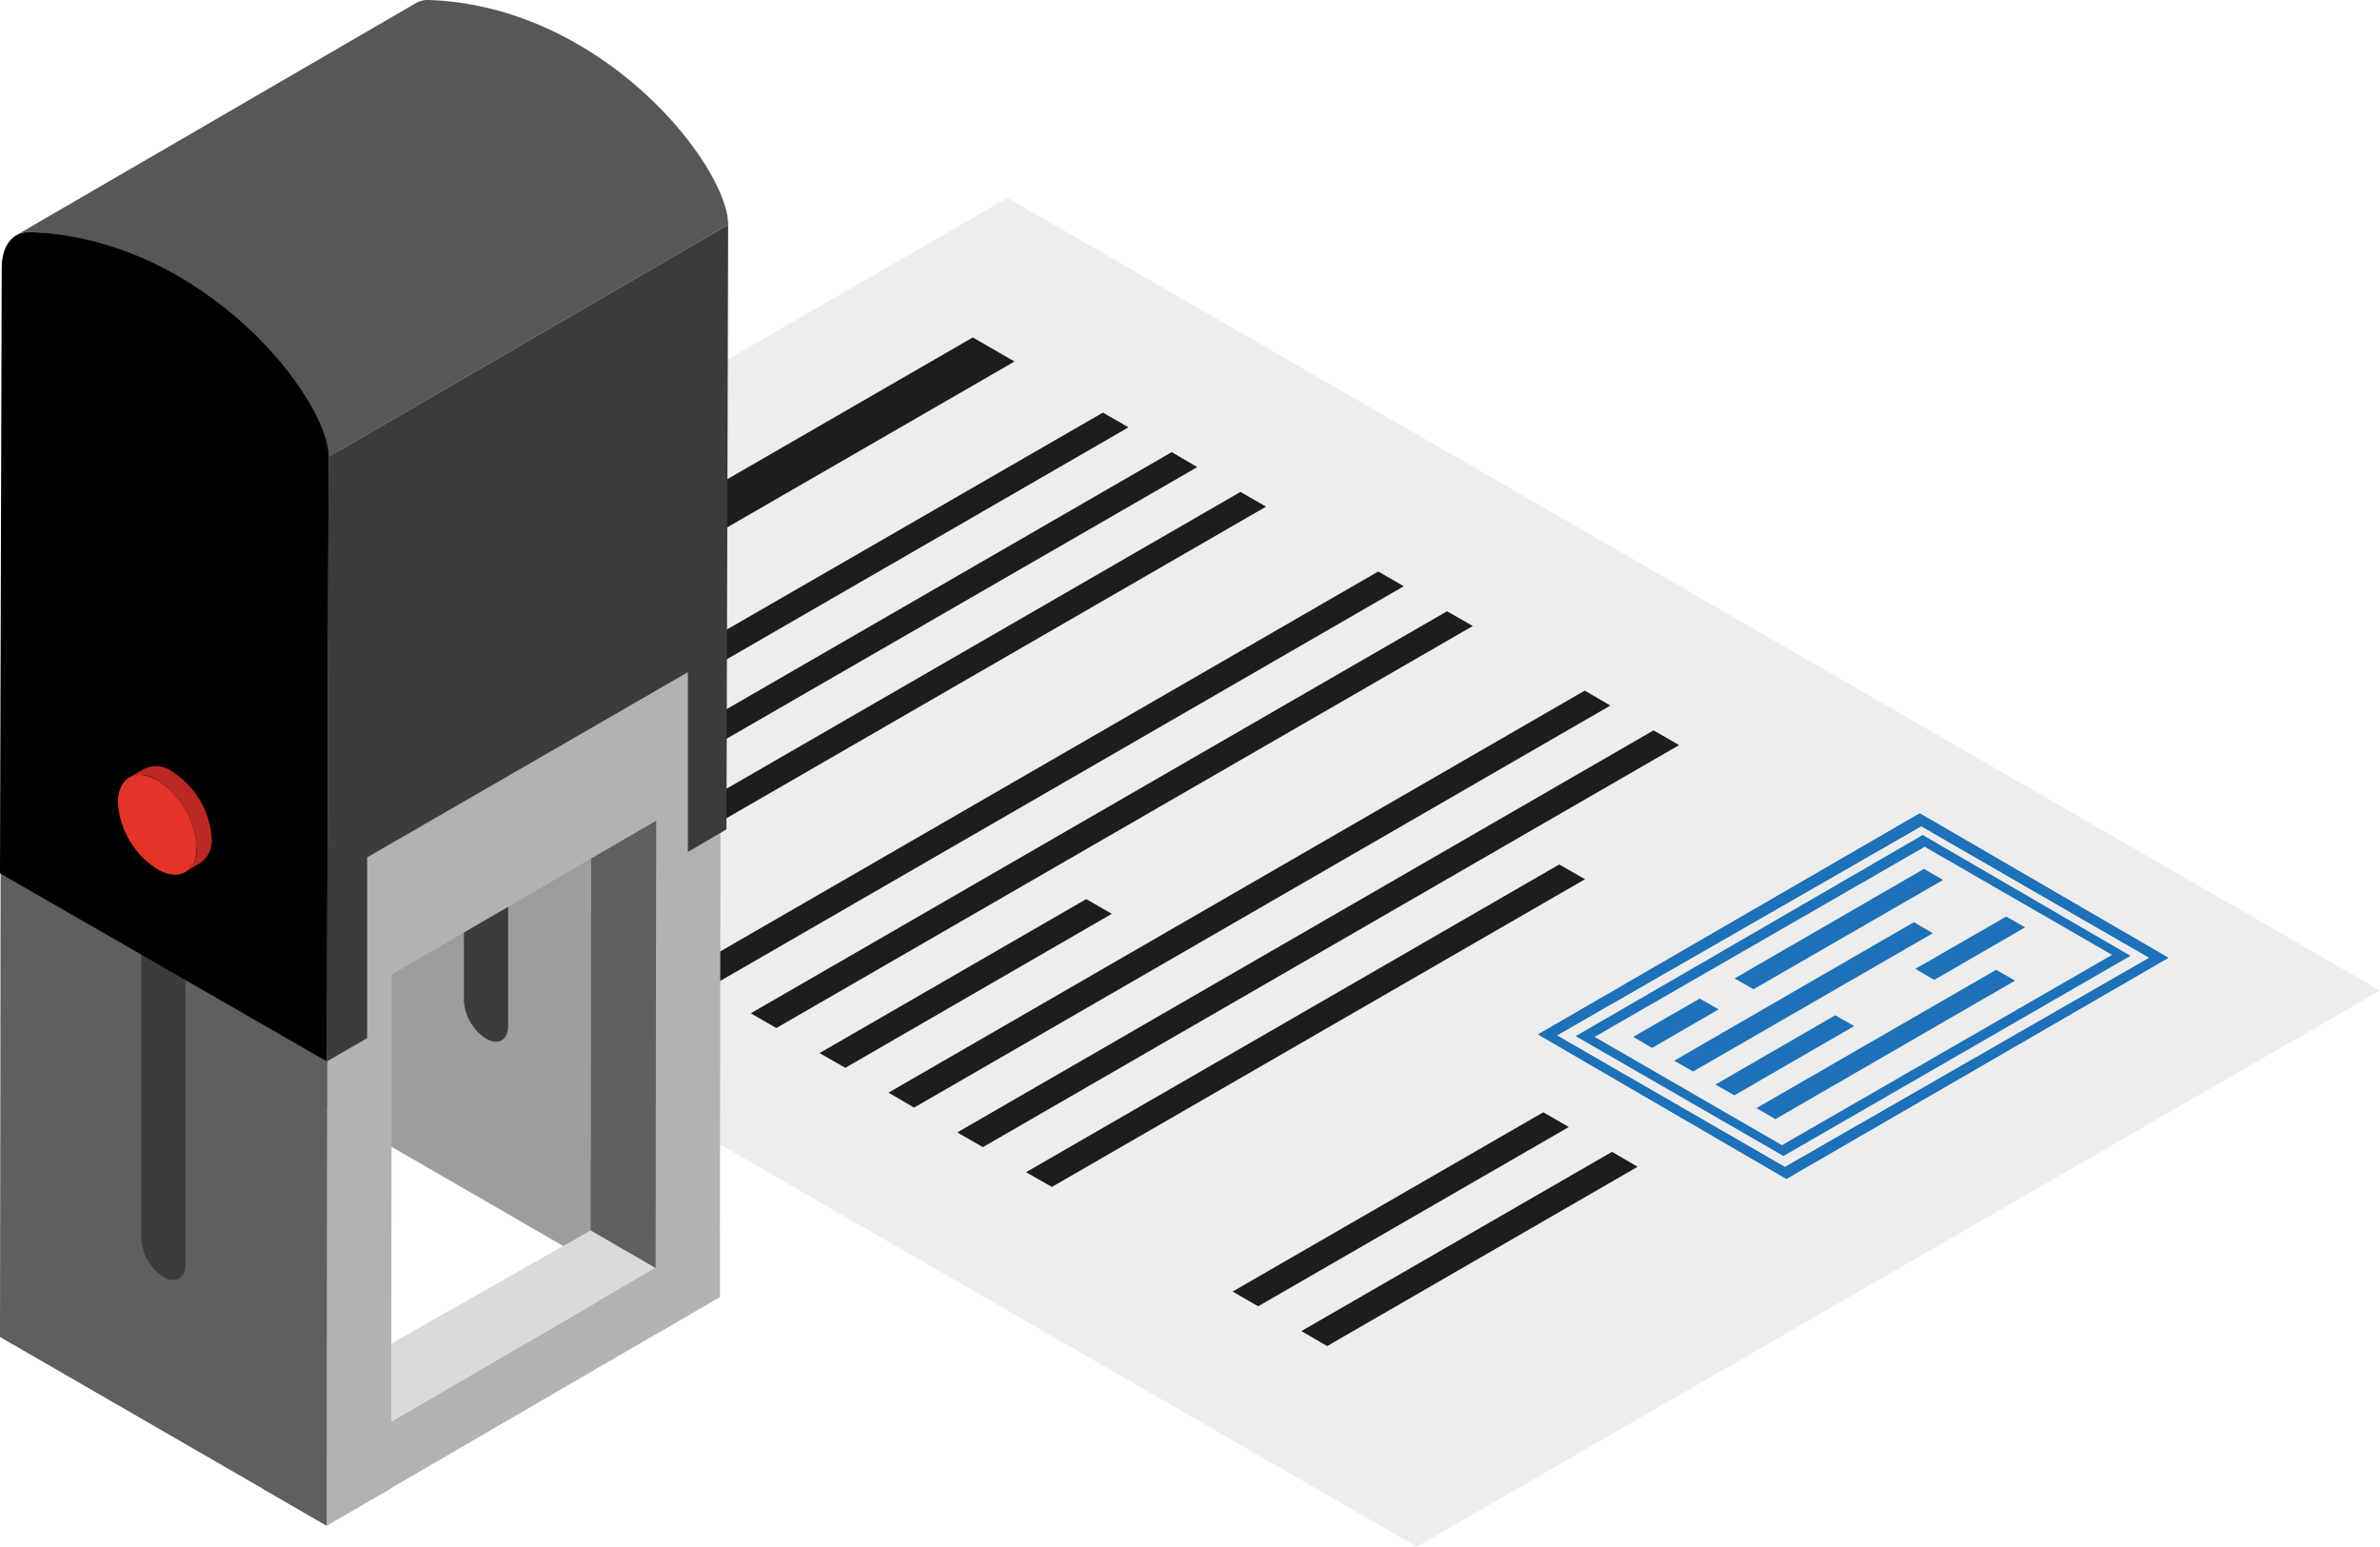 <svg xmlns="http://www.w3.org/2000/svg" viewBox="0 0 96.91 62.98"><defs><style>.cls-1{fill:#ededed;}.cls-2{fill:#1d1d1b;}.cls-3{fill:#1d71b8;}.cls-4{fill:#9d9d9c;}.cls-5{fill:#3c3c3b;}.cls-6{isolation:isolate;}.cls-7{fill:#b2b2b2;}.cls-8{fill:#5f5f5f;}.cls-9{fill:#999;}.cls-10{fill:#898989;}.cls-11{fill:#575756;}.cls-12{fill:#dadada;}.cls-13{fill:#ba2922;}.cls-14{fill:#e6332a;}</style></defs><g id="Слой_2" data-name="Слой 2"><g id="Layer_1" data-name="Layer 1"><polygon class="cls-1" points="96.91 40.33 57.69 62.98 1.79 30.71 41.02 8.06 96.91 40.33"/><polygon class="cls-2" points="41.31 14.72 12.95 31.09 11.26 30.11 39.61 13.74 41.31 14.72"/><polygon class="cls-2" points="45.95 17.4 17.6 33.77 16.55 33.16 44.91 16.8 45.95 17.4"/><polygon class="cls-2" points="48.75 19.02 20.4 35.38 19.36 34.78 47.71 18.41 48.75 19.02"/><polygon class="cls-2" points="51.55 20.63 23.2 37 22.16 36.4 50.51 20.03 51.55 20.63"/><polygon class="cls-2" points="57.16 23.87 28.81 40.24 27.77 39.64 56.12 23.27 57.16 23.87"/><polygon class="cls-2" points="59.97 25.49 31.61 41.86 30.57 41.26 58.92 24.89 59.97 25.49"/><polygon class="cls-2" points="45.27 37.21 34.42 43.48 33.37 42.88 44.23 36.61 45.27 37.21"/><polygon class="cls-2" points="65.57 28.73 37.22 45.1 36.18 44.49 64.53 28.12 65.57 28.73"/><polygon class="cls-2" points="68.37 30.34 40.02 46.71 38.98 46.11 67.33 29.74 68.37 30.34"/><polygon class="cls-2" points="64.54 35.8 42.83 48.33 41.78 47.73 63.49 35.2 64.54 35.8"/><polygon class="cls-2" points="63.88 45.89 51.23 53.19 50.19 52.59 62.84 45.29 63.88 45.89"/><polygon class="cls-2" points="66.68 47.51 54.04 54.81 52.99 54.2 65.64 46.9 66.68 47.51"/><path class="cls-3" d="M88.29,39,72.74,48,62.63,42.12l15.54-9ZM72.68,47.52,87.52,39l-9.29-5.36L63.39,42.16Z"/><path class="cls-3" d="M88.29,39,72.74,48,62.63,42.12l15.54-9ZM72.68,47.52,87.52,39l-9.29-5.36L63.39,42.16Z"/><path class="cls-3" d="M86.75,38.92,72.62,47.07l-8.46-4.88L78.29,34ZM72.56,46.63,86,38.88l-7.63-4.4L64.93,42.22Z"/><polygon class="cls-3" points="69.21 40.66 66.5 42.22 67.27 42.67 69.98 41.1 69.21 40.66"/><polygon class="cls-3" points="70.63 39.84 71.4 40.28 79.12 35.83 78.34 35.38 70.63 39.84"/><polygon class="cls-3" points="78.7 38 68.94 43.63 68.17 43.19 77.93 37.55 78.7 38"/><polygon class="cls-3" points="75.5 41.78 70.62 44.6 69.85 44.16 74.73 41.34 75.5 41.78"/><polygon class="cls-3" points="82.46 37.76 78.76 39.9 77.99 39.45 81.69 37.32 82.46 37.76"/><polygon class="cls-3" points="82.05 39.93 72.29 45.57 71.52 45.12 81.28 39.49 82.05 39.93"/><polygon class="cls-4" points="27.91 26.52 27.91 53.61 11.66 44.22 11.66 17.14 27.91 26.52"/><path class="cls-5" d="M19.8,42.3a2,2,0,0,1-.91-1.55V21.39l1.8,1V41.78C20.69,42.35,20.29,42.58,19.8,42.3Z"/><g class="cls-6"><polygon class="cls-7" points="15.96 30.38 15.93 60.6 13.3 62.12 13.34 31.91 15.96 30.38"/><polygon class="cls-8" points="13.34 31.91 13.3 62.12 10.67 60.6 10.71 30.38 13.34 31.91"/><polygon class="cls-9" points="15.96 30.38 13.34 31.91 10.71 30.38 13.33 28.86 15.96 30.38"/></g><g class="cls-6"><polygon class="cls-10" points="5.29 24.23 5.26 54.44 2.64 55.97 2.67 25.75 5.29 24.23"/><polygon class="cls-8" points="13.3 27.14 13.3 62.12 0 54.44 0.04 24.23 13.3 27.14"/><polygon class="cls-9" points="5.29 24.23 2.67 25.75 0.04 24.23 2.66 22.71 5.29 24.23"/></g><path class="cls-5" d="M6.66,52a2,2,0,0,1-.91-1.55V31.09l1.8,1V51.48C7.55,52.05,7.15,52.28,6.66,52Z"/><g class="cls-6"><polygon class="cls-7" points="29.35 22.59 29.31 52.81 26.69 54.33 26.73 24.12 29.35 22.59"/><polygon class="cls-8" points="26.73 24.12 26.69 54.33 24.05 52.81 24.09 22.59 26.73 24.12"/><polygon class="cls-9" points="29.35 22.59 26.73 24.12 24.09 22.59 26.71 21.07 29.35 22.59"/></g><g class="cls-6"><path class="cls-11" d="M17.49,0a1,1,0,0,0-.56.13L.66,9.58a1,1,0,0,1,.57-.13c5.85.22,11.69,8.79,12.15,9.15L29.65,9.15C29.65,6.8,24.62.27,17.49,0Z"/><path d="M13.38,18.6l-.07,24.62L0,35.56.07,10.9c0-.9.45-1.48,1.16-1.45C8.39,9.72,13.39,16.28,13.38,18.6Z"/></g><polygon class="cls-7" points="13.82 40.92 29.31 31.91 29.31 25.9 13.82 34.91 13.82 40.92"/><polygon class="cls-5" points="13.38 18.6 13.31 43.22 14.95 42.27 14.95 34.91 28.01 27.37 28.01 34.69 29.58 33.77 29.65 9.15 13.38 18.6"/><polygon class="cls-7" points="29.31 52.81 13.3 62.12 13.3 59.41 29.31 50.1 29.31 52.81"/><polygon class="cls-12" points="26.69 51.63 15.93 57.89 15.93 54.71 24.05 50.1 26.69 51.63"/><g class="cls-6"><path class="cls-13" d="M7,31.41a1.11,1.11,0,0,0-1.12-.11l-.62.36a1.13,1.13,0,0,1,1.13.11A3.44,3.44,0,0,1,8,34.5a1.08,1.08,0,0,1-.46,1l.62-.36a1.1,1.1,0,0,0,.46-1A3.48,3.48,0,0,0,7,31.41Z"/><path class="cls-14" d="M6.39,31.77A3.44,3.44,0,0,1,8,34.5c0,1-.71,1.4-1.58.9A3.45,3.45,0,0,1,4.8,32.67C4.81,31.67,5.52,31.27,6.39,31.77Z"/></g></g></g></svg>